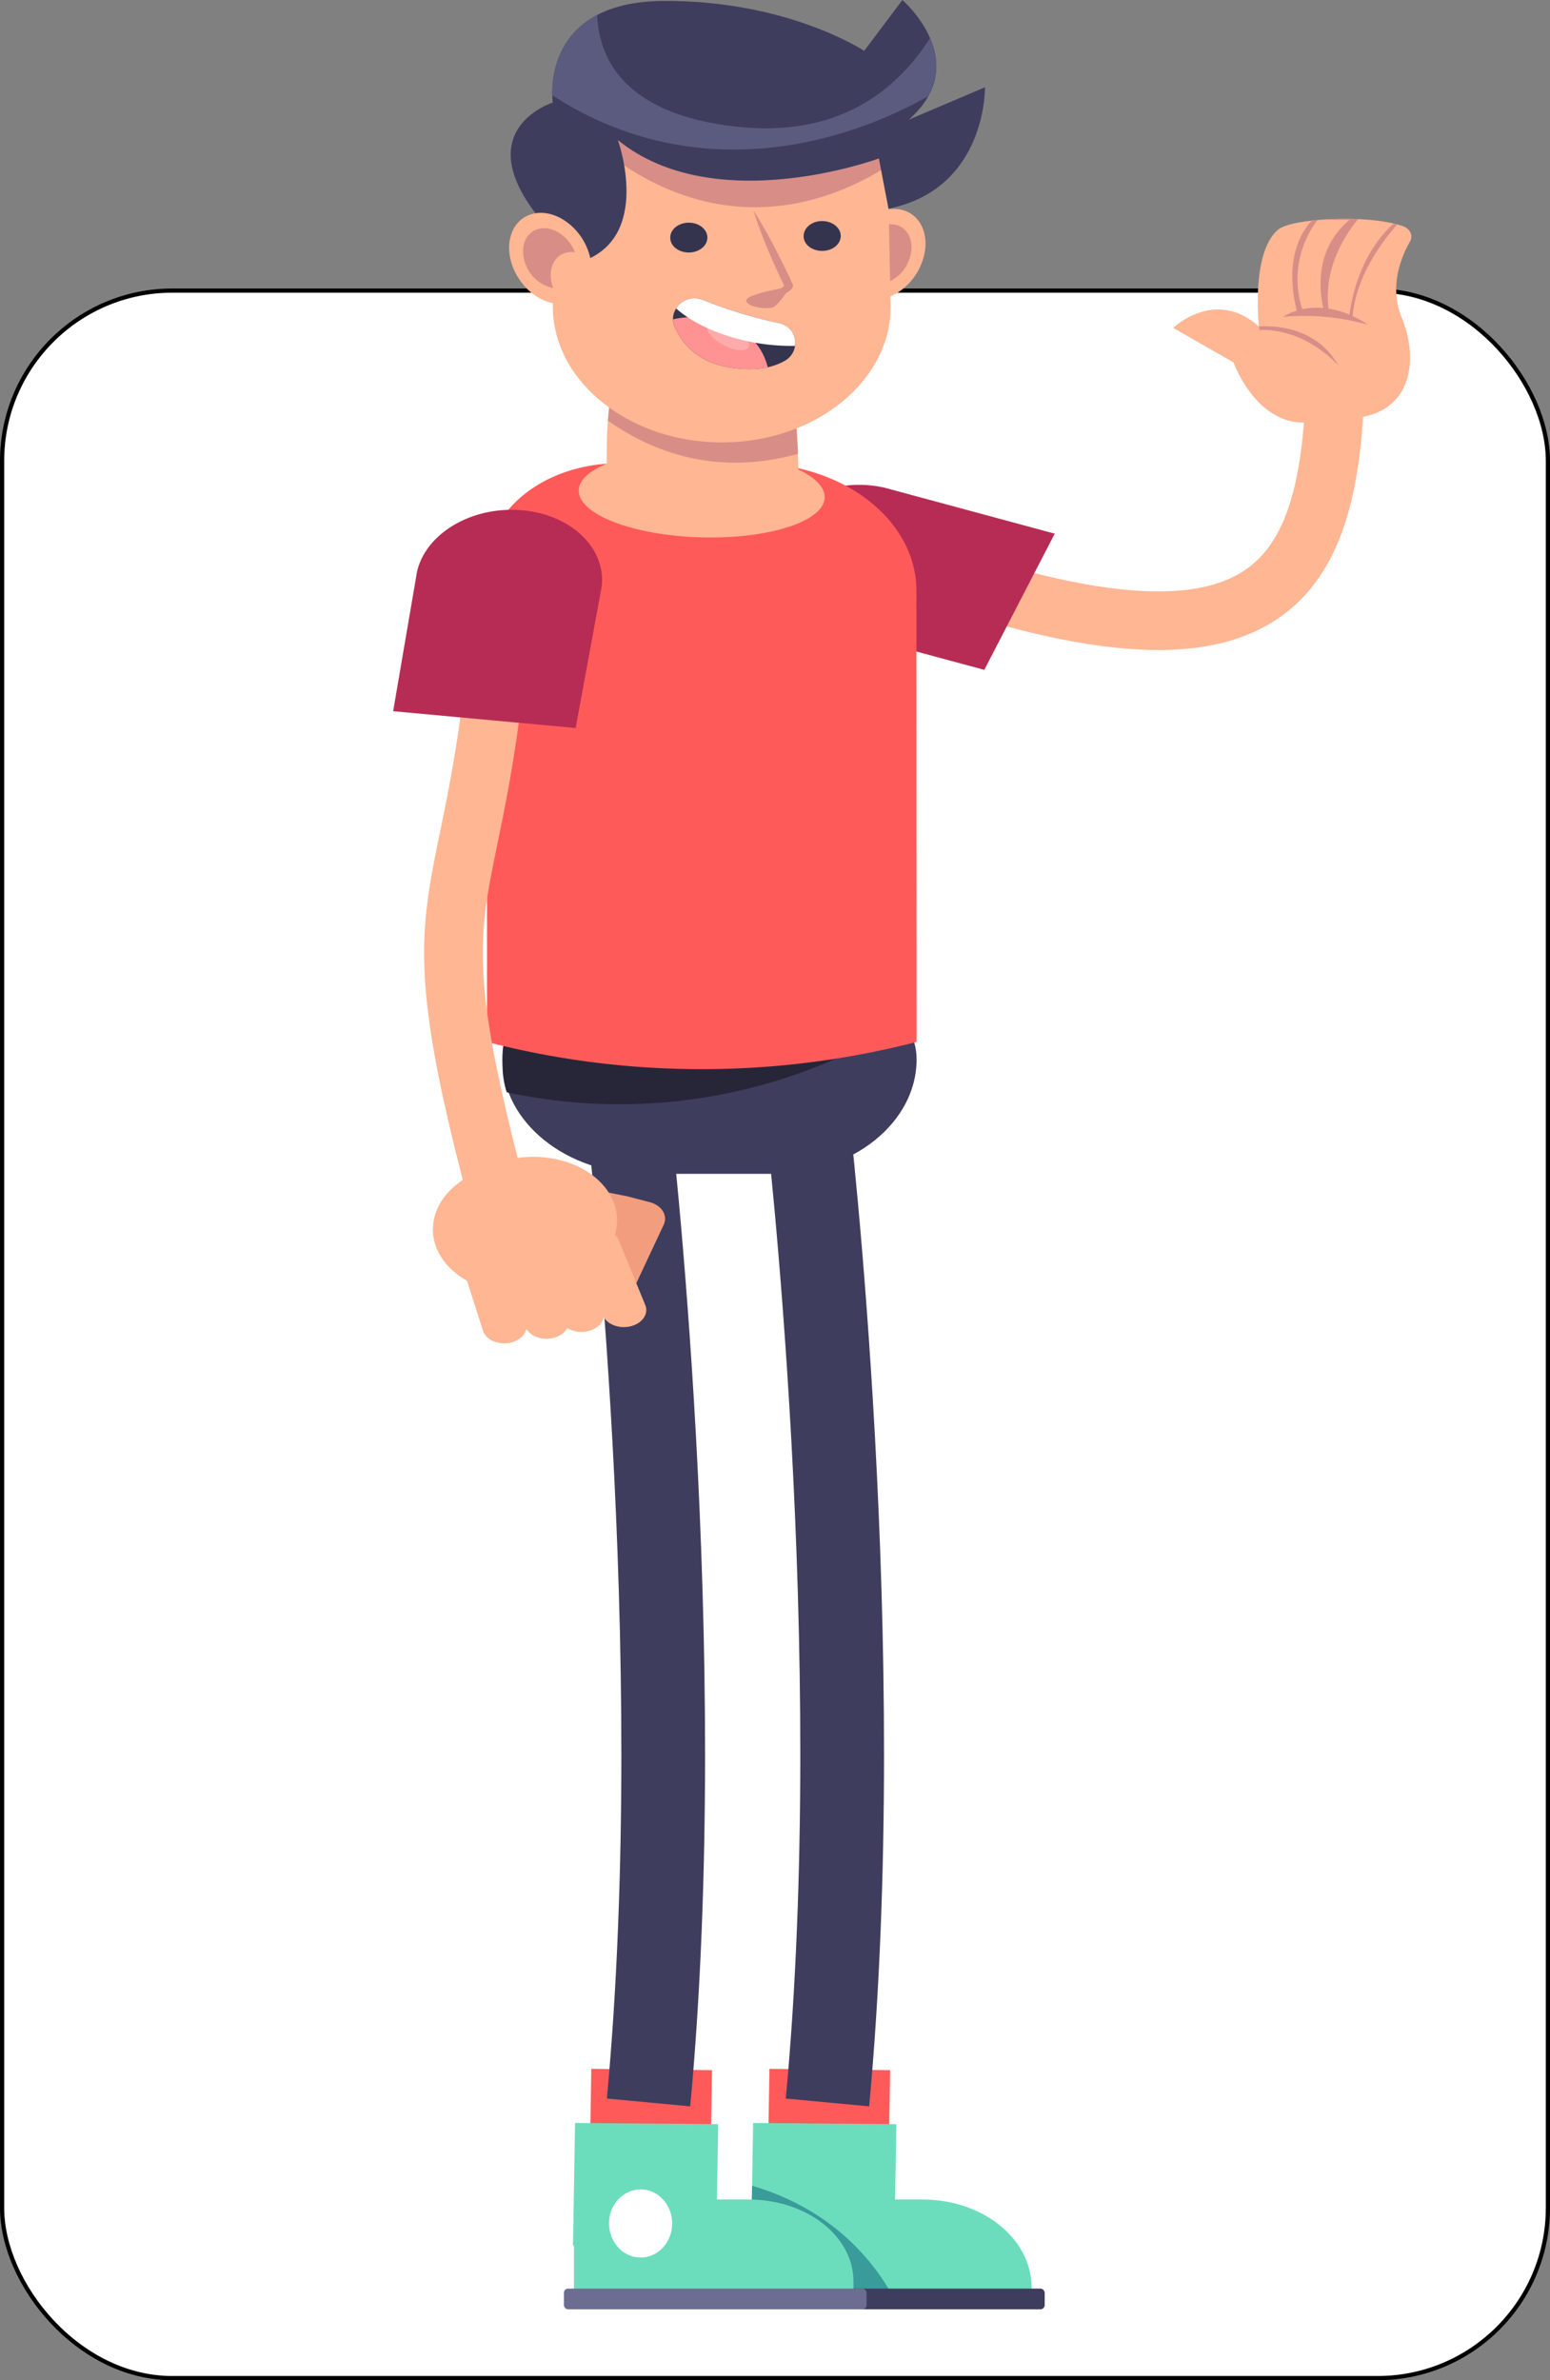 <svg xmlns="http://www.w3.org/2000/svg" viewBox="0 0 370.33 568.43"><rect x="0" y="0" width="370.33" height="568.43" fill="#808080" stroke="none"/><defs><style>.cls-1,.cls-7{fill:#fff;}.cls-1{stroke:#000;}.cls-1,.cls-16,.cls-8{stroke-miterlimit:10;}.cls-2{fill:#ff5a5a;}.cls-3{fill:#6bddbc;}.cls-4{fill:#3a9b9b;}.cls-5{fill:#3e3d5e;}.cls-6{fill:#6d6d91;}.cls-16,.cls-8{fill:none;}.cls-8{stroke:#ffb692;stroke-linecap:round;stroke-width:14px;}.cls-9{fill:#b72c54;}.cls-10{fill:#262638;}.cls-11{fill:#ffb692;}.cls-12{fill:#d88d87;}.cls-13{fill:#34344f;}.cls-14{fill:#ff9292;}.cls-15{fill:#ffabab;}.cls-16{stroke:#3e3d5e;stroke-width:20px;}.cls-17{fill:#5b5b7f;}.cls-18{fill:#f29d7e;}</style></defs><g id="Layer_2" data-name="Layer 2"><g id="OBJECTS"><rect class="cls-1" x="0.5" y="69.4" width="369.33" height="498.53" rx="40.67"/><polygon class="cls-2" points="183.15 534.91 211.99 535.22 212.68 494.39 183.84 494.07 183.15 534.91"/><path class="cls-3" d="M220.4,525.28h-6.54l.3-18L179.94,507l-.48,29.29h.24v12.42h66.77v-2.45C246.47,534.65,234.8,525.28,220.4,525.28Z"/><path class="cls-4" d="M213.49,548.66c-4.73-8.66-14.56-21-33.8-26.67l-.23,14.25h.24v12.42Z"/><rect class="cls-5" x="177.29" y="546.56" width="72.31" height="4.94" rx="0.99" transform="translate(426.89 1098.06) rotate(180)"/><polygon class="cls-2" points="140.6 534.91 169.44 535.22 170.12 494.39 141.28 494.07 140.6 534.91"/><path class="cls-3" d="M178.86,525.28H171.3l.3-18L137.39,507l-.49,29.29h.24v12.42h66.77v-3.87C203.91,534,192.7,525.28,178.86,525.28Z"/><rect class="cls-6" x="134.74" y="546.56" width="72.31" height="4.94" rx="0.99" transform="translate(341.78 1098.06) rotate(180)"/><path class="cls-7" d="M160.6,531c0,4.49-3.38,8.14-7.54,8.14s-7.55-3.65-7.55-8.14,3.38-8.14,7.55-8.14S160.6,526.53,160.6,531Z"/><path class="cls-8" d="M211.27,132.73c98.49,36.76,107.93,3.68,107.93-52.11"/><path class="cls-9" d="M252,127.45l-40.73-11c-11.63-2.63-24,2.75-27.66,12h0c-3.64,9.25,2.83,18.89,14.46,21.52l37.1,10Z"/><path class="cls-5" d="M154.06,280.33H185c18.71,0,34-12.29,34-27.31h0c0-10.05-10.24-18.27-22.76-18.27H142.82c-12.52,0-22.77,8.22-22.77,18.27h0C120.05,268,135.36,280.33,154.06,280.33Z"/><path class="cls-10" d="M141.63,234.75h55.79c8.22,0,15.39,3.74,19,9.2a128.27,128.27,0,0,1-95.35,16.9,20.83,20.83,0,0,1-1-6.4v-2.38C120.05,242.54,129.76,234.75,141.63,234.75Z"/><path class="cls-2" d="M219,248.83a205.27,205.27,0,0,1-57.09,6.42,203.72,203.72,0,0,1-45.55-6.42V135.12c0-13.51,14.07-24.47,31.43-24.47h32.16c21.56,0,39,13.62,39,30.41Z"/><path class="cls-11" d="M138.28,117.05c-.21,5.73,12.77,10.78,29,11.27s29.55-3.74,29.76-9.47-12.77-10.78-29-11.28S138.49,111.32,138.28,117.05Z"/><path class="cls-8" d="M119.81,144.48c-5.86,79.69-22.2,61.72-.71,142.22"/><path class="cls-9" d="M137.54,173.86l6.21-33.74c1.15-9.52-7.84-17.73-20.09-18.34h0c-12.25-.6-23.11,6.62-24.26,16.14l-5.47,31.93Z"/><path class="cls-11" d="M190.75,112.21c-.83-42.11-10.64-20.1-23.27-19.95S144.22,73.37,145,112.76c.29,14.76,10.51,13.36,23.14,13.21S191,127,190.75,112.21Z"/><path class="cls-12" d="M145.24,100.45c1.71-22.57,11.2-8.06,22.24-8.19,12.23-.15,21.82-20.78,23.17,16.13C171.2,113.76,155.92,108,145.24,100.45Z"/><path class="cls-11" d="M202.56,58.05c-2.54,5.81-.7,11.71,4.11,13.19s10.77-2,13.31-7.84.7-11.71-4.11-13.18S205.1,52.25,202.56,58.05Z"/><path class="cls-12" d="M207.69,59.42a5.34,5.34,0,0,0-2.29-.17l.12-.29c1.68-3.83,5.61-6.15,8.79-5.18s4.39,4.88,2.71,8.71a8.81,8.81,0,0,1-6.5,5.34C212,64.1,210.79,60.37,207.69,59.42Z"/><path class="cls-11" d="M162.42,16.46l20.35-.25c15.89-.19,29.09,10.09,29.34,22.84l.67,33.75c.35,17.81-17.51,32.6-39.69,32.86h0c-22.18.27-40.61-14.09-41-31.89l-.63-31.71C131.22,28.18,145.13,16.66,162.42,16.46Z"/><path class="cls-12" d="M136,28.68C168.51,61.06,199,48.11,212.12,39.62v-.57a18.76,18.76,0,0,0-1.27-6.36L148.93,19.13A30,30,0,0,0,136,28.68Z"/><path class="cls-5" d="M132.51,56.25c-23.36-24.56-.44-31.76-.44-31.76S128.6.44,158.41.23s48.06,11.92,48.06,11.92L215.61,0s17.17,14.85,1.5,28.59l18.22-7.75s.48,24.23-23.05,29l-2.3-12s-39.1,14.47-62.35-4.38c0,0,8.53,23.69-9.18,29.17Z"/><path class="cls-12" d="M188.81,68.48s-10.49,1.67-10.51,3.26,5.12,2.28,6.52,1.58S188.81,68.48,188.81,68.48Z"/><path class="cls-13" d="M192,56.41c0,2,2.05,3.54,4.5,3.51s4.41-1.65,4.37-3.62-2.06-3.53-4.51-3.51S192,54.44,192,56.41Z"/><path class="cls-13" d="M160.14,56.79c0,2,2.05,3.54,4.5,3.51s4.41-1.65,4.37-3.62-2.06-3.53-4.51-3.5S160.1,54.82,160.14,56.79Z"/><path class="cls-12" d="M180,50.24a113.87,113.87,0,0,0,4.57,11.92c.87,2,1.73,3.9,2.7,5.83l.18.36c.08.16-.07-.11,0-.25s0,0,0,0a2.86,2.86,0,0,1-.44.46l-1.31,1.07c-.9.74-1.83,1.47-2.69,2.31a20.4,20.4,0,0,0,3.63-1.35,13.8,13.8,0,0,0,1.67-.93,4.17,4.17,0,0,0,.85-.7,1.25,1.25,0,0,0,.24-.38.91.91,0,0,0,0-.63l-.16-.37c-.87-2-1.85-3.91-2.82-5.86A124.94,124.94,0,0,0,180,50.24Z"/><path class="cls-13" d="M186.14,77.18A111.1,111.1,0,0,1,168,71.66c-4.17-1.74-8.58,2.36-6.81,6.39,1.89,4.29,5.67,8.49,13.19,9.71,6.16,1,10.31,0,13.1-1.58A4.85,4.85,0,0,0,186.14,77.18Z"/><path class="cls-14" d="M174.38,87.76c-7.52-1.22-11.3-5.42-13.19-9.71a4.7,4.7,0,0,1-.39-1.79,21.52,21.52,0,0,1,11.18.47c7.26,2,10.32,6.52,11.47,11a0,0,0,0,0,0,0A24.11,24.11,0,0,1,174.38,87.76Z"/><path class="cls-15" d="M178.7,83.11c-.89,1-3.74.53-6.36-1s-4-3.47-3.14-4.43,3.74-.54,6.36,1S179.59,82.15,178.7,83.11Z"/><path class="cls-7" d="M186.14,77.18A111.1,111.1,0,0,1,168,71.66a5.26,5.26,0,0,0-6.46,2c3.5,3.14,9.13,5.92,15.92,7.56a49,49,0,0,0,12.48,1.38A4.8,4.8,0,0,0,186.14,77.18Z"/><path class="cls-11" d="M140.2,59.06c2.51,5.82.63,11.71-4.19,13.16s-10.75-2.09-13.26-7.91-.62-11.71,4.2-13.16S137.7,53.24,140.2,59.06Z"/><path class="cls-12" d="M135.06,60.39a5.36,5.36,0,0,1,2.29-.15c0-.1-.07-.19-.11-.29-1.65-3.85-5.57-6.19-8.76-5.23s-4.42,4.85-2.77,8.7a8.85,8.85,0,0,0,6.47,5.37C130.71,65.05,132,61.32,135.06,60.39Z"/><path class="cls-16" d="M150.07,266.49s15,127.22,4.88,235.61"/><path class="cls-16" d="M192.83,266.49s15,127.22,4.87,235.61"/><path class="cls-17" d="M222.2,9.08c-7.43,11.77-21.18,23.86-46,21.19-27-2.91-33.11-16.2-33.52-26.7-10,5.22-10.85,15.14-10.77,19.16,33.23,21.5,68.06,12.5,89.8.3A15.09,15.09,0,0,0,222.2,9.08Z"/><path class="cls-11" d="M317.38,99.76c-15.83,6-22.67-13.22-22.67-13.22L280.3,78.31s10-9.68,20.49-.32c0,0-2-17.48,4.54-23.13,3.08-2.66,20.84-3.8,29.66-.93,1.88.61,2.73,2.28,1.9,3.73-2,3.46-5.09,10.65-2,18.16C339.28,86.29,337.69,101.93,317.38,99.76Z"/><path class="cls-12" d="M300.79,78s12.94-1.56,19,9.35c0,0-7.45-8.87-18.86-8.56Z"/><path class="cls-12" d="M326.88,77.57a55.77,55.77,0,0,0-20.35-1.89S315,69.7,326.88,77.57Z"/><path class="cls-12" d="M323.11,76.49l-.77-.32s.86-14,10.65-22.79l.85.21C330.6,57.21,323.58,66.17,323.11,76.49Z"/><path class="cls-12" d="M311.39,74.57l-1.34.29s-4.53-13.57,3.38-22.18a71.2,71.2,0,0,1,11.07-.36c-2.41,2.85-8.85,11.65-6.9,22.53l-1.08,0s-4.61-13.64,5.94-22.37l-7.61,0A23.17,23.17,0,0,0,311.39,74.57Z"/><path class="cls-18" d="M140.06,283.75l9.82,1.95,5.3,1.38c2.92.76,4.44,3.18,3.39,5.42l-7.5,16c0,.05-.16,0-.51,0a9,9,0,0,1-6.77-4.91,26.59,26.59,0,0,1-12.32,3c-5.2-.67-8.3-4.73-6.51-8.53l4.72-10C131.2,284.72,135.73,282.89,140.06,283.75Z"/><path class="cls-11" d="M116.22,278.82l-3.38,1.67c-9.47,4.68-12.25,14.25-6.23,21.36h0c6,7.11,18.58,9.07,28.05,4.39l3.38-1.68c9.46-4.68,12.25-14.24,6.22-21.35h0C138.24,276.1,125.68,274.13,116.22,278.82Z"/><path class="cls-11" d="M122.89,296.21h0c-2.81.6-4.51,2.82-3.77,5l6.39,15.58c.74,2.13,3.64,3.38,6.46,2.79h0c2.82-.59,4.52-2.82,3.78-4.95L129.36,299C128.62,296.87,125.71,295.62,122.89,296.21Z"/><path class="cls-11" d="M114.46,297h0c-2.86.45-4.74,2.6-4.18,4.76l5.06,15.87c.56,2.16,3.35,3.56,6.21,3.1h0c2.86-.46,4.74-2.6,4.18-4.76l-5.06-15.87C120.11,298,117.32,296.57,114.46,297Z"/><path class="cls-11" d="M141.36,293.45h0c-2.82.6-4.52,2.82-3.78,4.95L144,314c.74,2.13,3.65,3.38,6.46,2.79h0c2.82-.59,4.52-2.82,3.78-4.95l-6.39-15.58C147.08,294.11,144.17,292.86,141.36,293.45Z"/><path class="cls-11" d="M132.92,294.27h0c-2.85.45-4.73,2.6-4.18,4.76l5.06,15.87c.56,2.16,3.36,3.56,6.21,3.1h0c2.86-.46,4.74-2.6,4.18-4.76l-5.06-15.87C138.58,295.21,135.78,293.81,132.92,294.27Z"/></g></g></svg>